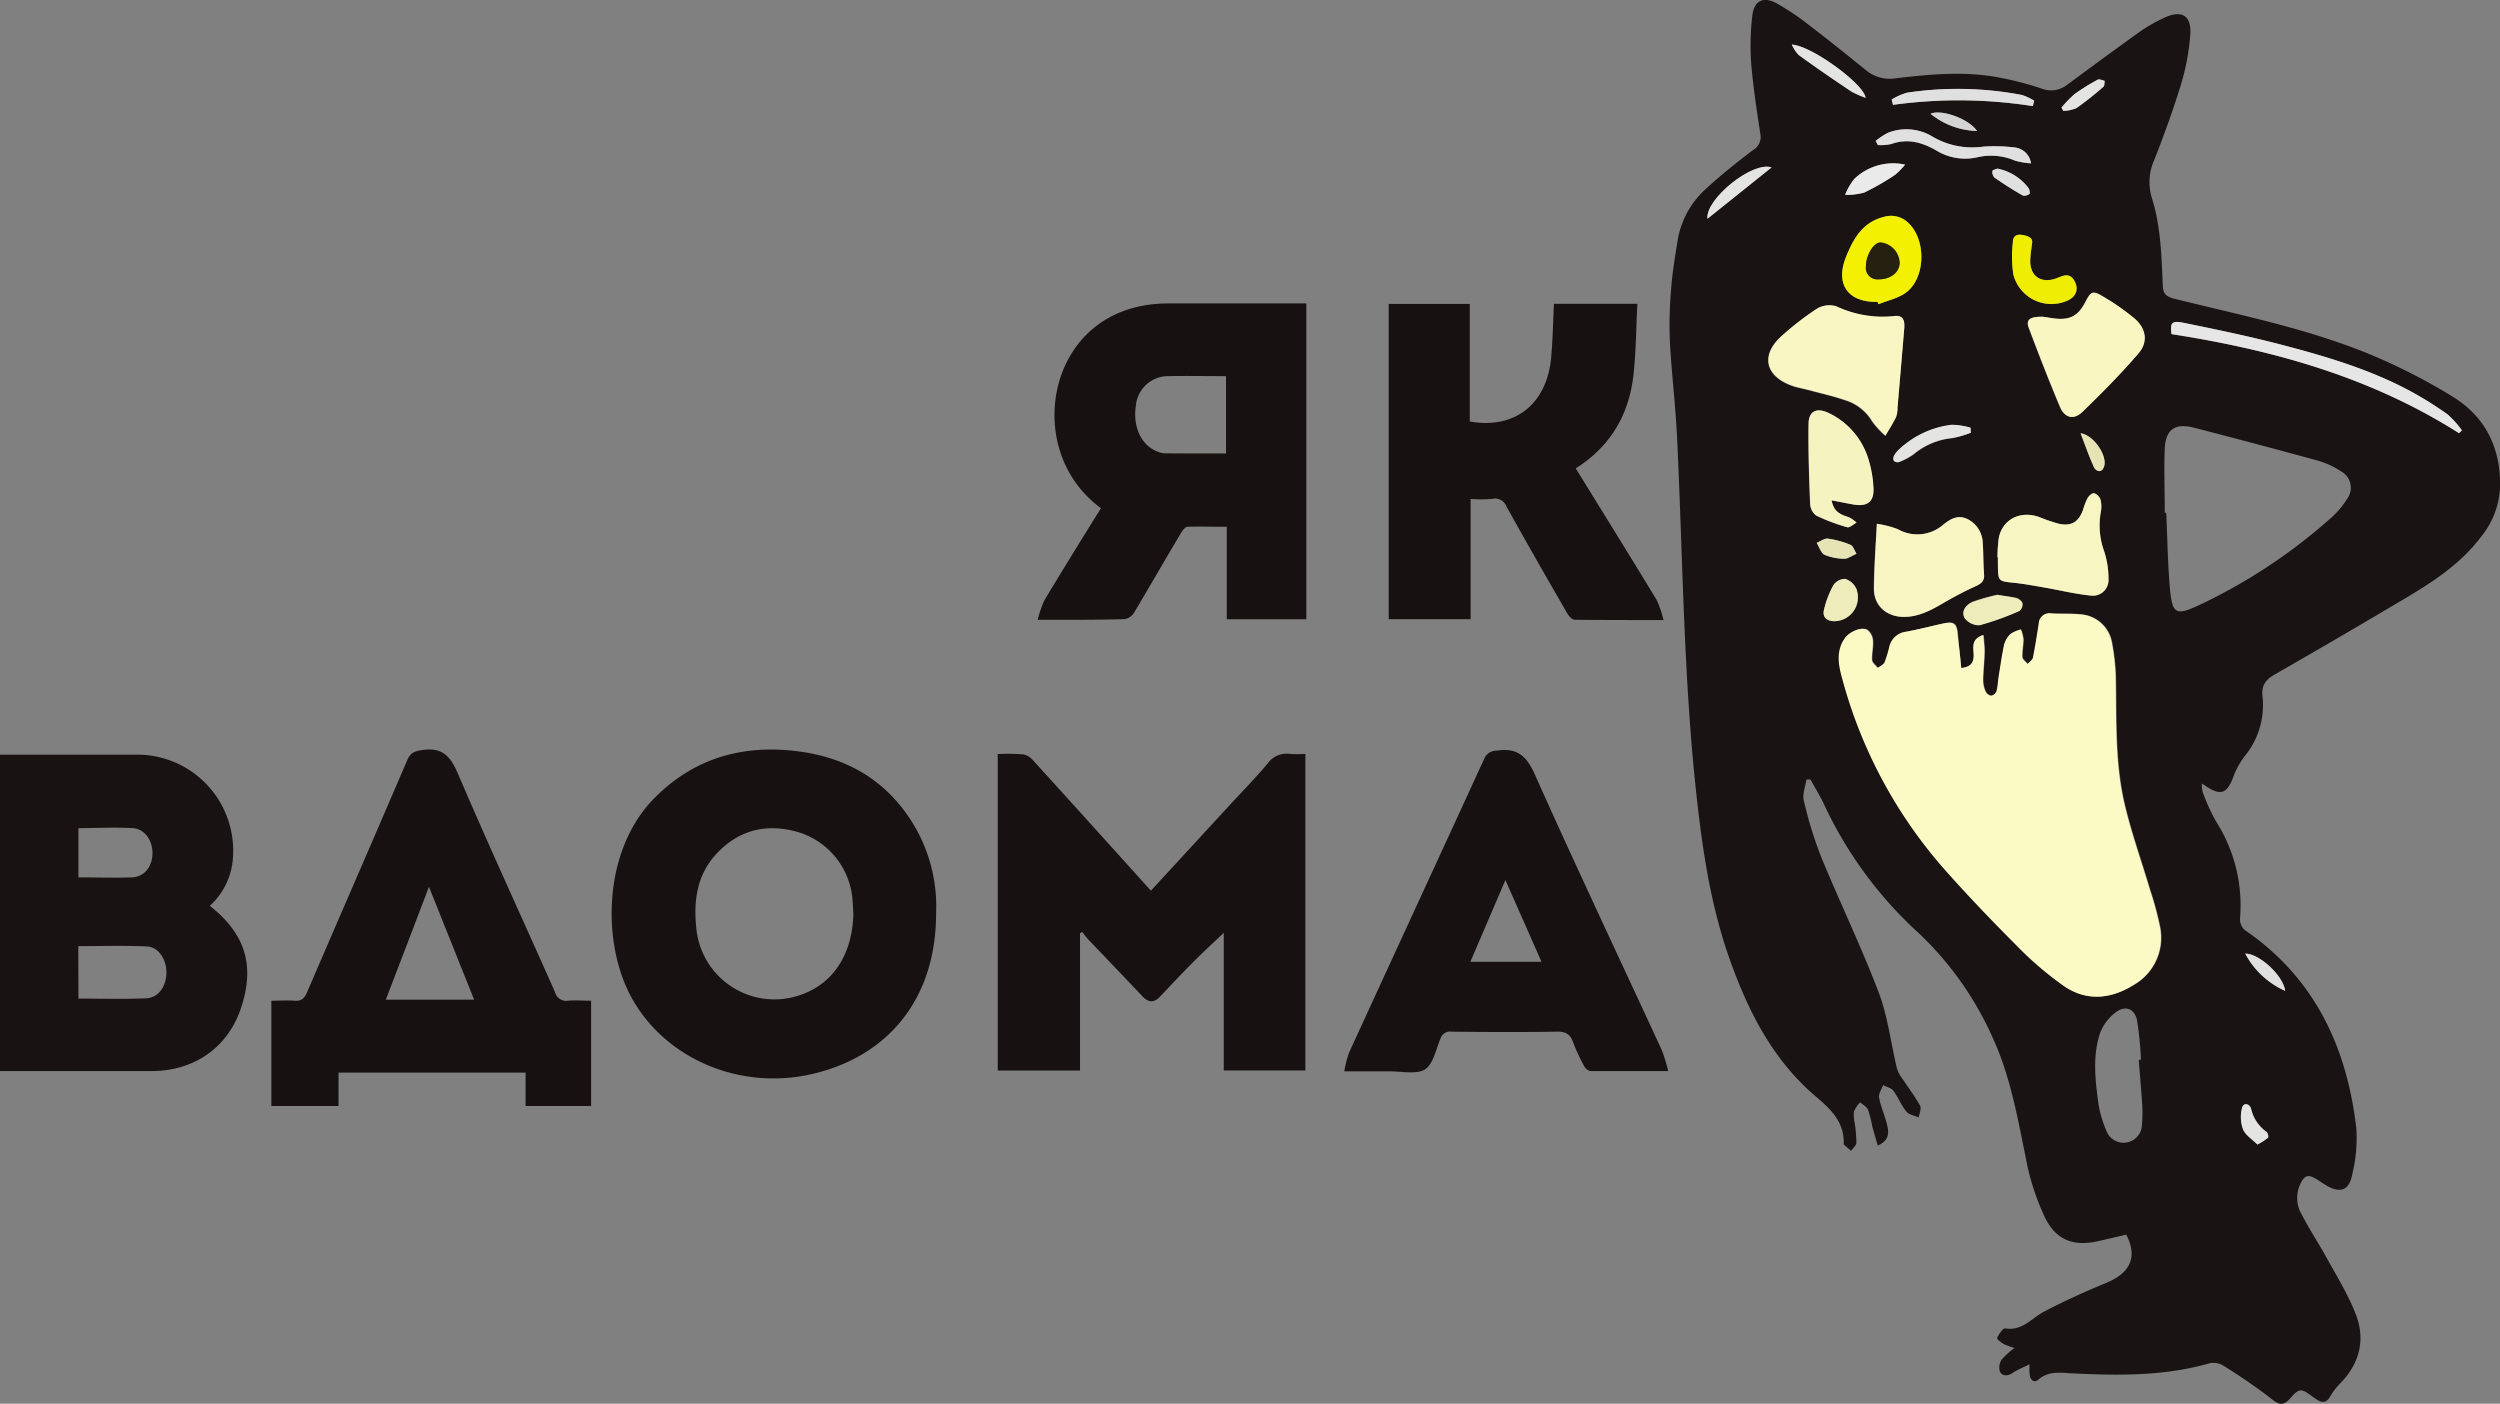 <svg id="Слой_1" data-name="Слой 1" xmlns="http://www.w3.org/2000/svg" viewBox="0 0 470.04 263.93"><rect x="0" y="0" width="470.04" height="263.93" fill="#808080" stroke="none"/><defs><style>.cls-1{fill:#191413;}.cls-2{fill:#171211;}.cls-3{fill:#181312;}.cls-4{fill:#fbf9c4;}.cls-5{fill:#f9f6c3;}.cls-6{fill:#f9f6c2;}.cls-7{fill:#f8f5c2;}.cls-8{fill:#f7f5c1;}.cls-9{fill:#f5f3c0;}.cls-10{fill:#f3f001;}.cls-11{fill:#e6e6e6;}.cls-12{fill:#efed01;}.cls-13{fill:#e1e0e0;}.cls-14{fill:#eeecbb;}.cls-15{fill:#e4e4e3;}.cls-16{fill:#eaeaea;}.cls-17{fill:#e6e4b5;}.cls-18{fill:#d5d4d4;}.cls-19{fill:#25200f;}</style></defs><path class="cls-1" d="M396.94,374.55c-1.25.63-2.25,1-3.16,1.62s-1.92.69-2.42-.25a2.66,2.66,0,0,1,.33-2.23,13.58,13.58,0,0,1,2.43-2.2,13.66,13.66,0,0,1-2-.72c-.51-.3-1.35-.89-1.28-1.17a5.18,5.18,0,0,1,1.21-1.7.49.49,0,0,1,.36-.09c3.11.53,4.88-1.89,7.23-3.14,3.81-2,7.78-3.79,11.77-5.44,4.5-1.87,5.88-4.88,3.7-9.05l-5,1.17c-4.75,1.12-8.14,0-10.29-4.42a45.71,45.71,0,0,1-3.53-10.88c-1.6-7.77-2.92-15.6-6.28-22.88a61.35,61.35,0,0,0-13.71-19.49,76.23,76.23,0,0,1-17.84-24.06c-.78-1.72-1.79-3.34-2.7-5l-.78,0c-.19,1.31-.78,2.73-.49,3.92a76.1,76.1,0,0,0,3.26,10.61c3.51,8.53,7.54,16.86,10.82,25.48,1.73,4.58,2.3,9.59,3.46,14.4a6.94,6.94,0,0,0,1.12,2c1.07,1.64,2.28,3.21,3.21,4.92.29.53-.15,1.45-.25,2.2-.79-.35-1.82-.5-2.31-1.09-1-1.19-1.54-2.69-2.46-3.92-.41-.54-1.28-.72-1.94-1.07-.27.77-.88,1.61-.76,2.31.29,1.63,1,3.19,1.42,4.8s.71,3.22-1.67,4.25c-.34-1.23-.68-2.36-1-3.5a22.79,22.79,0,0,0-.82-3.23c-.24-.58-1-.94-1.48-1.4a5.94,5.94,0,0,0-1.17,1.73,6.93,6.93,0,0,0,.15,2.2,27,27,0,0,1,.31,3.69c0,.51-.66,1-1,1.51L362,333.22s0-.12,0-.18c.11-4.06-2.45-6.45-5.27-8.85-8-6.81-12.6-15.82-16.07-25.5-3.63-10.12-5.2-20.66-6.36-31.27-2.44-22.34-2.55-44.82-3.64-67.24-.29-6.06-1.05-12.1-1.36-18.17a79.54,79.54,0,0,1,.28-10c.22-2.84.7-5.66,1.15-8.47a16.69,16.69,0,0,1,5.08-9.73c2.9-2.69,6-5.17,9.16-7.56a2.82,2.82,0,0,0,1.34-3.08c-.67-4.47-1.37-8.95-1.73-13.46a48.58,48.58,0,0,1,.21-8.52c.28-3,2.05-3.92,4.64-2.49a46.48,46.48,0,0,1,5.71,3.81c3.75,2.86,7.43,5.81,11.09,8.78a7,7,0,0,0,5.55,1.48c6.3-.75,12.62-1.34,18.92-.24a61.54,61.54,0,0,1,8.45,2.15A4.89,4.89,0,0,0,404,134c4.49-3.32,9-6.64,13.52-9.88a30,30,0,0,1,4.83-2.77c3.22-1.47,5.06-.36,4.81,3.19a43.13,43.13,0,0,1-1.72,9.28c-1.46,4.79-3.18,9.52-5,14.18a10.25,10.25,0,0,0-.53,7.2c1.72,5.39,1.84,11,2.08,16.56.06,1.44.52,2,2.06,2.43,12.75,3.17,25.69,5.72,37.84,10.88a111.87,111.87,0,0,1,14.51,7.5c6.34,3.86,9.2,9.85,9,17.25a16,16,0,0,1-3.72,9.34c-3.61,4.74-8.46,8-13.47,11q-12.54,7.47-25.22,14.73c-1.63.94-2.46,2-2.26,4a15.16,15.16,0,0,1-3.42,11.43,15.66,15.66,0,0,0-2.17,4.08c-1.12,2.84-2.27,3.25-4.9,1.56-.2-.12-.39-.26-.9-.59a5.88,5.88,0,0,0,.15,1.6,35.74,35.74,0,0,0,2.53,5.55,29.31,29.31,0,0,1,4.5,18.09,2.64,2.64,0,0,0,1.31,2.6c12.89,9,18.85,22,20.56,37.13a29.17,29.17,0,0,1-.81,8.64c-.58,2.91-2.22,3.45-4.76,2-.54-.32-1.05-.67-1.57-1-2-1.3-2.67-1.08-3.6,1.15a6.16,6.16,0,0,0,.52,5.38c1.37,2.64,3,5.12,4.46,7.73,2,3.63,4.21,7.18,5.68,11,1.79,4.71.69,9.14-2.91,12.85a12.45,12.45,0,0,0-1.92,2.49c-.64,1.12-1.38,1.32-2.43.67-.36-.23-.73-.47-1.07-.73-1.91-1.41-2.34-1.48-3.88.28-1.19,1.36-2,1.62-3.54.36a107.19,107.19,0,0,0-9.16-6.33,3.52,3.52,0,0,0-2.59-.47c-8.5,2.44-17.16,2.34-25.86,1.9-2.22-.11-4.45-.49-6.37,1.19-.79.69-1.41.09-1.6-.77A11.66,11.66,0,0,1,396.94,374.55ZM384.1,243.65c-.2-2.13-.43-4.13-.58-6.15-.18-2.37-.71-2.75-3-2.19s-4.44,1.07-6.69,1.49a3.66,3.66,0,0,0-3.15,2.75,23.27,23.27,0,0,1-.91,3c-.2.46-.85.72-1.3,1.06-.37-.49-1-1-1.07-1.47-.08-1.23.27-2.48.16-3.7a2.8,2.8,0,0,0-1.06-2c-1.19-.62-3.38.41-4.2,1.57-1.74,2.49-1.17,5.17-.46,7.71a89.34,89.34,0,0,0,18.67,35.15c4.53,5.18,9.3,10.15,14.16,15a63,63,0,0,0,8.89,7.59c4.2,2.88,8.76,2.4,13-.23a10.22,10.22,0,0,0,4.93-11.16,60.38,60.38,0,0,0-1.85-6.79c-1.6-5.39-3.51-10.71-4.79-16.18-1.75-7.52-1.5-15.26-1.62-22.95a40.17,40.17,0,0,0-.71-7.18,6.45,6.45,0,0,0-6-5.44c-1.78-.21-3.59-.05-5.38-.17a2,2,0,0,0-2.38,1.94c-.35,2.14-.67,4.29-1.1,6.41-.09.43-.63.77-1,1.15-.35-.43-.95-.85-1-1.3-.06-1.1.21-2.22.2-3.33a7.4,7.4,0,0,0-.47-1.85,6,6,0,0,0-1.93.83,4.35,4.35,0,0,0-1.21,2c-.44,1.92-.71,3.88-1,5.83-.16,1-.18,2-.43,2.92a1.43,1.43,0,0,1-1,.88,1.45,1.45,0,0,1-1.07-.78,5.37,5.37,0,0,1-.47-2.15c0-1.79.23-3.59.27-5.38,0-1-.13-2-.22-3.11-2.05.65-1.92,2-1.84,3.29S386.41,243.39,384.1,243.65Zm38.26-29.2h.28c.22,4.76.27,9.54.7,14.29s1.11,5.1,5.39,3.12a103.39,103.39,0,0,0,25-16.54,15.56,15.56,0,0,0,2.86-3.4,3.51,3.51,0,0,0-1.17-5.3,15.64,15.64,0,0,0-4.19-1.94q-11.65-3.19-23.35-6.21c-3.72-.95-5.42.36-5.54,4.27S422.36,210.55,422.36,214.45Zm-49-34.93c0-.69.09-2.28-1.84-2a20.55,20.55,0,0,1-11-1.84,4.55,4.55,0,0,0-3.6.45,54.51,54.51,0,0,0-6.49,5c-4.17,3.62-3.34,7.67,1.88,9.51,1,.36,2.16.54,3.24.83,2.2.6,4.45,1.1,6.61,1.84a8.91,8.91,0,0,1,5.14,4,16.68,16.68,0,0,0,2.49,2.71c.69-1.17,1.44-2.31,2-3.52a5.44,5.44,0,0,0,.27-1.83C372.54,189.8,372.94,185,373.4,179.52Zm26-1.92c-2.44,0-3.18.57-2.61,2.09,1.88,5,3.8,9.94,5.86,14.85.87,2.07,2.56,2.51,4.19,1,3.66-3.51,7.24-7.13,10.55-11,1.88-2.17,1.48-4.7-.74-6.61a44.25,44.25,0,0,0-5.93-4.13c-1.9-1.16-2.26-1-3.26,1-1.36,2.65-2.93,3.5-5.87,3.14C400.75,177.81,399.89,177.67,399.42,177.6Zm-31.17,38.94c-.21,4.43-.52,8.3-.55,12.17,0,3.16,2.28,5.27,5.5,5.33,2.65.05,4.91-1.07,7.14-2.37s4.33-2.4,6.57-3.44c1-.48,1.58-1,1.48-2.19-.15-1.92-.09-3.85-.24-5.77a5.2,5.2,0,0,0-2.72-4.54c-1.88-1-3.32-.17-4.73,1a7.41,7.41,0,0,1-8.52.82A18.2,18.2,0,0,0,368.25,216.54Zm22.66,6.31H391c0,.5,0,1,0,1.49,0,3,.06,3,3.08,3.29,1.9.2,3.78.56,5.66.88,2.9.51,5.77,1.22,8.69,1.51a2.94,2.94,0,0,0,3.36-3.16,16.33,16.33,0,0,0-.84-5.24,14.2,14.2,0,0,1-.6-7.3,5.47,5.47,0,0,0-.06-2.35,2,2,0,0,0-1.21-1.19c-.32-.08-1,.49-1.22.92a12.82,12.82,0,0,0-.86,2.24c-.84,2.28-2.22,3.11-4.6,2.57a33.13,33.13,0,0,1-3.67-1.26c-3.52-1.24-6.84.44-7.55,3.9A26.64,26.64,0,0,0,390.91,222.85Zm-31.19-10.73c1.6.3,2.85.56,4.11.78,2.69.47,4-.54,3.78-3.26a21.5,21.5,0,0,0-1-5.46,14.13,14.13,0,0,0-7.37-8.46c-2.31-1.12-3.79-.37-3.82,2.07-.07,5,.1,10,.3,15a2.94,2.94,0,0,0,1.13,2.19,35.39,35.39,0,0,0,5.84,2.2c.46.13,1.16-.56,1.75-.87a6,6,0,0,0-1.43-1C361.58,214.82,360.15,214.45,359.72,212.12ZM417.47,317.3l.42,0a66.69,66.69,0,0,0-.73-7.36c-.45-2.26-2.22-2.94-4.05-1.54a8.82,8.82,0,0,0-2.91,3.88c-1.44,4.34-.92,8.84-.31,13.27a21.2,21.2,0,0,0,1.51,5.14,3.45,3.45,0,0,0,6.67-1.13,28.64,28.64,0,0,0,0-4.63C417.89,322.35,417.66,319.83,417.47,317.3ZM368.35,174.81l.19.44c1.78-.73,3.82-1.14,5.28-2.28,3.56-2.76,3.68-9.72.45-12.89a4.65,4.65,0,0,0-4.76-1.24c-4,1-5.71,4.12-7.07,7.5C360.36,171.5,362.8,174.93,368.35,174.81Zm109.33,24.68.55-.5a17.72,17.72,0,0,0-2.69-3,66.9,66.9,0,0,0-7.25-4.51c-7.72-4.11-16.07-6.53-24.47-8.72-5.93-1.55-11.94-2.79-17.95-4-2.23-.45-2.52,0-2.24,2.13C442.82,183.86,461.16,189,477.68,199.49Zm-80.29-35.58c.26-1-.48-1.43-1.74-1.67s-1.8.35-1.83,1.41a23.34,23.34,0,0,0,.09,6,7.39,7.39,0,0,0,10,5c1.84-.72,2.4-2.24,1.45-3.85s-2.11-.88-3.26-.45c-3.05,1.15-5.24-.42-5-3.66C397.12,165.87,397.25,165.08,397.39,163.91ZM368,144.56l.41.77a9.12,9.12,0,0,0,2.52-.19c3.08-1.1,5.79-.32,8.49,1.23a10.32,10.32,0,0,0,7.69,1.26,11.38,11.38,0,0,1,7.09.64,13.74,13.74,0,0,0,3,.5,3.5,3.5,0,0,0-3.28-3,30.47,30.47,0,0,0-5.73-.13,14.78,14.78,0,0,1-9.44-1.84,9.42,9.42,0,0,0-8.41-.78A11.91,11.91,0,0,0,368,144.56ZM397.55,138l.27-1a10.71,10.71,0,0,0-2.28-1.07,64.12,64.12,0,0,0-21.63-.44,11.42,11.42,0,0,0-2.9,1.29l.25,1A90.13,90.13,0,0,1,397.55,138Zm-6.65,91.85a42.48,42.48,0,0,0-4.54,1.26c-1.3.5-2.33,1.73-1.64,3.06a3.34,3.34,0,0,0,2.87,1.36,53.46,53.46,0,0,0,7.45-2.68,1.61,1.61,0,0,0,.57-1.4c-.07-.38-.66-.83-1.1-1C393.5,230.25,392.45,230.15,390.9,229.89Zm-30.65,5a4.48,4.48,0,0,0,4.13-6.12,3.45,3.45,0,0,0-2.08-1.84,2.7,2.7,0,0,0-2.21,1.17,17.85,17.85,0,0,0-1.81,4.78C358,234.11,358.86,234.89,360.25,234.84Zm25.65-35.43,0-.92a13.17,13.17,0,0,0-3.56-.55,17.47,17.47,0,0,0-9.75,4.51,5.12,5.12,0,0,0-1.05,1.27,1.12,1.12,0,0,0-.06,1,1,1,0,0,0,1,.2,11.93,11.93,0,0,0,2.75-1.48,13.23,13.23,0,0,1,7.22-3A19.81,19.81,0,0,0,385.9,199.41Zm-33.66-73a6.6,6.6,0,0,0,1.3,2c3.24,2.35,6.55,4.62,9.88,6.85a17.21,17.21,0,0,0,2.68,1.19C366,134,356.07,126.66,352.24,126.43ZM373.54,149a10.55,10.55,0,0,0-9.55,2.69,11.43,11.43,0,0,0-1.73,3,12.37,12.37,0,0,0,3.61-.44,46.58,46.58,0,0,0,5.77-3.32A12.9,12.9,0,0,0,373.54,149Zm-25.11.53c-3.59-1.23-12.5,6-12.05,9.65Zm91.35,183.71a10.94,10.94,0,0,0,2-1.31c.15-.14,0-.91-.28-1.09a7.3,7.3,0,0,1-2.9-4.34c-.24-.93-1.4-1.31-1.7-.18a6.78,6.78,0,0,0,.17,4C437.51,331.47,438.78,332.23,439.78,333.24ZM361.39,223.07a4.37,4.37,0,0,0,1.16,0c.63-.27,1.24-.59,1.86-.9-.37-.57-.61-1.45-1.12-1.67a16.9,16.9,0,0,0-4.24-1.17c-.66-.09-1.42.51-2.13.79.48.78.78,1.87,1.48,2.25A9.72,9.72,0,0,0,361.39,223.07Zm41.55-84.79.35.65a7.11,7.11,0,0,0,2.48-.54,62.78,62.78,0,0,0,5.05-4c.23-.2.18-.74.25-1.12-.44-.08-1-.39-1.31-.22a39.55,39.55,0,0,0-4.38,2.73A22.5,22.5,0,0,0,402.94,138.28Zm-12.05,11.47c-.25.11-.89.22-.93.44a1.51,1.51,0,0,0,.39,1.26c1.72,1.18,3.48,2.3,5.29,3.34.3.18.95,0,1.29-.27.14-.1,0-.85-.21-1.14A9.66,9.66,0,0,0,390.89,149.75ZM445,304.35c-.41-2.92-5-7.06-7.51-7A15.76,15.76,0,0,0,445,304.35ZM406.53,199.5c.88,2.27,1.59,4.39,2.53,6.4.33.7,1.34,1.19,1.84,0C411.74,204,409.14,199.89,406.53,199.5Zm-19.47-56.83c-1.52-2.28-6.72-4.14-8.74-3.23A14.32,14.32,0,0,0,387.06,142.67Z" transform="translate(-15.35 -118.05)"/><path class="cls-2" d="M231.74,285.51l14.85-16.13c2.4-2.6,4.87-5.12,7.14-7.83a4.32,4.32,0,0,1,4.14-1.75,25.41,25.41,0,0,0,2.91,0v59.52H245.44V293.43c-2,1.9-3.86,3.61-5.65,5.4-2.14,2.15-4.23,4.36-6.31,6.58-1.13,1.2-2.17,1.19-3.29,0q-5.13-5.4-10.27-10.77c-.4-.43-.74-.91-1.11-1.37l-.4.25v25.81H202.94V259.82a43,43,0,0,1,4.83.06,3.54,3.54,0,0,1,1.9,1.22C217,269.16,224.29,277.26,231.74,285.51Z" transform="translate(-15.35 -118.05)"/><path class="cls-2" d="M191.35,289.84c0,15.61-8.66,26.78-23.38,30.16-13.47,3.09-27.46-2.81-33.84-14.31-5.66-10.2-5.5-27.62,4.16-37.48,7.22-7.38,16.16-10.1,26.24-9,10.25,1.08,18.27,5.91,23.3,15.11A30,30,0,0,1,191.35,289.84Zm-15.55.07c-.05-.77-.08-1.63-.15-2.5a14.47,14.47,0,0,0-10-12.84c-6-1.82-11.44-.57-15.73,4.16-3.54,3.9-4.18,8.71-3.66,13.73a14.75,14.75,0,0,0,19.28,12.76C171.85,303.2,175.59,297.66,175.8,289.91Z" transform="translate(-15.35 -118.05)"/><path class="cls-3" d="M54.8,288.36c6.8,5.36,8.57,11.43,5.75,19.53-2.51,7.19-8.75,11.52-16.68,11.54H15.35V259.94H40.68a18.06,18.06,0,0,1,18.47,19.31A13.31,13.31,0,0,1,54.8,288.36ZM30.1,305.8c4.32,0,8.57.14,12.8-.06,2.26-.11,3.72-2.28,3.74-4.79S45.17,296.12,43,296c-4.29-.2-8.6-.06-12.93-.06Zm0-22.79c3.43,0,6.76.12,10.09,0,2.3-.11,3.78-2,3.83-4.46s-1.47-4.68-3.73-4.8c-3.38-.18-6.77,0-10.19,0Z" transform="translate(-15.35 -118.05)"/><path class="cls-2" d="M210.46,234.58a19.78,19.78,0,0,1,1.25-3.67c3.48-5.77,7-11.48,10.64-17.31a21.06,21.06,0,0,1-7.69-10.69c-3.83-12,2.8-27.77,20.3-27.81,8.62,0,17.24,0,26,0v59.38H246V217.09c-2.56,0-5-.06-7.35,0-.43,0-.95.66-1.23,1.14-3,5-5.85,10-8.84,15a2.59,2.59,0,0,1-1.73,1.22C221.61,234.62,216.34,234.58,210.46,234.58Zm35.4-31.27V188.77c-3.68,0-7.25-.07-10.83,0a6.09,6.09,0,0,0-6.12,5.58c-.61,4,1.08,7.53,4.13,8.63a3.94,3.94,0,0,0,1.25.3C238.11,203.32,241.94,203.31,245.86,203.31Z" transform="translate(-15.35 -118.05)"/><path class="cls-2" d="M79,319.72V326H66.37v-19.8c1.52,0,2.93-.11,4.32,0s1.92-.48,2.42-1.65c6.25-14.53,12.56-29,18.8-43.57.58-1.37,1.34-1.69,2.81-1.91,3.71-.54,5.27,1.05,6.7,4.38,5.91,13.8,12.2,27.43,18.29,41.15a2.17,2.17,0,0,0,2.47,1.6c1.4-.12,2.83,0,4.31,0V326H114.17v-6.28ZM96,284.78C93.22,292.12,90.58,299,87.89,306h16.6Z" transform="translate(-15.35 -118.05)"/><path class="cls-2" d="M307.51,175.17H323.2c-.22,4.36-.25,8.67-.69,13-.77,7.63-4.24,13.75-10.9,17.94,5.13,8.31,10.22,16.5,15.22,24.74a19.12,19.12,0,0,1,1.28,3.78c-5.9,0-11.28,0-16.66-.05-.48,0-1.11-.65-1.4-1.15-3.86-6.69-7.71-13.39-11.46-20.15a2.3,2.3,0,0,0-2.74-1.42,27.47,27.47,0,0,1-4,0v22.61h-15.4V175.2h15.24v22.1c8.65,1.52,14.7-3.45,15.34-12.46C307.29,181.65,307.36,178.44,307.51,175.17Z" transform="translate(-15.35 -118.05)"/><path class="cls-2" d="M329,319.43c-5.21,0-9.91,0-14.61,0a1.74,1.74,0,0,1-1.16-.88,34.49,34.49,0,0,1-2.11-4.53c-.58-1.68-1.59-2.07-3.3-2-6.51.11-13,.07-19.53,0a1.88,1.88,0,0,0-2.1,1.29c-.86,2-1.36,4.84-2.94,5.82s-4.44.33-6.72.35c-2.66,0-5.32,0-8.43,0a20.39,20.39,0,0,1,.91-3.55c8.44-18.41,16.95-36.8,25.39-55.21a2.49,2.49,0,0,1,2.34-1.54c3.81-.57,5.59.91,7.19,4.49,7.75,17.37,15.9,34.56,23.87,51.83A30.49,30.49,0,0,1,329,319.43Zm-23.82-20.54-6.79-15.37c-2.28,5.33-4.42,10.31-6.59,15.37Z" transform="translate(-15.35 -118.05)"/><path class="cls-4" d="M384.1,243.65c2.31-.26,2.38-1.53,2.29-2.91s-.21-2.64,1.84-3.29c.09,1.13.24,2.12.22,3.11,0,1.79-.24,3.59-.27,5.38a5.37,5.37,0,0,0,.47,2.15,1.45,1.45,0,0,0,1.07.78,1.43,1.43,0,0,0,1-.88c.25-.94.27-2,.43-2.92.32-1.95.59-3.91,1-5.83a4.35,4.35,0,0,1,1.21-2,6,6,0,0,1,1.93-.83,7.4,7.4,0,0,1,.47,1.85c0,1.11-.26,2.23-.2,3.33,0,.45.63.87,1,1.3.33-.38.87-.72,1-1.15.43-2.12.75-4.27,1.1-6.41a2,2,0,0,1,2.38-1.94c1.79.12,3.6,0,5.38.17a6.45,6.45,0,0,1,6,5.44,40.17,40.17,0,0,1,.71,7.18c.12,7.69-.13,15.43,1.62,22.95,1.28,5.47,3.19,10.79,4.79,16.18a60.38,60.38,0,0,1,1.85,6.79,10.22,10.22,0,0,1-4.93,11.16c-4.21,2.63-8.77,3.11-13,.23a63,63,0,0,1-8.89-7.59c-4.86-4.87-9.63-9.84-14.16-15a89.34,89.34,0,0,1-18.67-35.15c-.71-2.54-1.28-5.22.46-7.71.82-1.16,3-2.19,4.2-1.57a2.8,2.8,0,0,1,1.06,2c.11,1.22-.24,2.47-.16,3.7,0,.51.7,1,1.07,1.47.45-.34,1.1-.6,1.3-1.06a23.27,23.27,0,0,0,.91-3,3.66,3.66,0,0,1,3.15-2.75c2.25-.42,4.47-1,6.69-1.49s2.86-.18,3,2.19C383.67,239.52,383.9,241.52,384.1,243.65Z" transform="translate(-15.35 -118.05)"/><path class="cls-5" d="M373.4,179.52c-.46,5.47-.86,10.28-1.27,15.09a5.44,5.44,0,0,1-.27,1.83c-.59,1.21-1.34,2.35-2,3.52a16.68,16.68,0,0,1-2.49-2.71,8.91,8.91,0,0,0-5.14-4c-2.16-.74-4.41-1.24-6.61-1.84-1.08-.29-2.19-.47-3.24-.83-5.22-1.84-6.05-5.89-1.88-9.51a54.51,54.51,0,0,1,6.49-5,4.55,4.55,0,0,1,3.6-.45,20.55,20.55,0,0,0,11,1.84C373.49,177.24,373.42,178.83,373.4,179.52Z" transform="translate(-15.35 -118.05)"/><path class="cls-6" d="M399.42,177.6c.47.07,1.33.21,2.19.32,2.94.36,4.51-.49,5.87-3.14,1-1.95,1.36-2.14,3.26-1a44.25,44.25,0,0,1,5.93,4.13c2.22,1.91,2.62,4.44.74,6.61-3.31,3.83-6.89,7.45-10.55,11-1.63,1.55-3.32,1.11-4.19-1-2.06-4.91-4-9.87-5.86-14.85C396.24,178.17,397,177.56,399.42,177.6Z" transform="translate(-15.35 -118.05)"/><path class="cls-7" d="M368.25,216.54a18.2,18.2,0,0,1,3.93,1,7.41,7.41,0,0,0,8.52-.82c1.41-1.12,2.85-2,4.73-1a5.2,5.2,0,0,1,2.72,4.54c.15,1.92.09,3.85.24,5.77.1,1.21-.45,1.71-1.48,2.19-2.24,1-4.44,2.19-6.57,3.44s-4.49,2.42-7.14,2.37c-3.22-.06-5.52-2.17-5.5-5.33C367.73,224.84,368,221,368.25,216.54Z" transform="translate(-15.35 -118.05)"/><path class="cls-8" d="M390.91,222.85a26.64,26.64,0,0,1,.25-3.7c.71-3.46,4-5.14,7.55-3.9a33.13,33.13,0,0,0,3.67,1.26c2.38.54,3.76-.29,4.6-2.57a12.82,12.82,0,0,1,.86-2.24c.25-.43.9-1,1.22-.92a2,2,0,0,1,1.21,1.19,5.47,5.47,0,0,1,.06,2.35,14.2,14.2,0,0,0,.6,7.3,16.33,16.33,0,0,1,.84,5.24,2.94,2.94,0,0,1-3.36,3.16c-2.92-.29-5.79-1-8.69-1.51-1.88-.32-3.76-.68-5.66-.88-3-.31-3-.26-3.08-3.29,0-.5,0-1,0-1.49Z" transform="translate(-15.35 -118.05)"/><path class="cls-9" d="M359.72,212.12c.43,2.33,1.86,2.7,3.27,3.19a6,6,0,0,1,1.43,1c-.59.31-1.29,1-1.75.87a35.39,35.39,0,0,1-5.84-2.2,2.94,2.94,0,0,1-1.13-2.19c-.2-5-.37-10-.3-15,0-2.44,1.51-3.19,3.82-2.07a14.13,14.13,0,0,1,7.37,8.46,21.5,21.5,0,0,1,1,5.46c.19,2.72-1.09,3.73-3.78,3.26C362.57,212.68,361.32,212.42,359.72,212.12Z" transform="translate(-15.35 -118.05)"/><path class="cls-10" d="M368.35,174.81c-5.55.12-8-3.31-5.91-8.47,1.36-3.38,3.09-6.49,7.07-7.5a4.65,4.65,0,0,1,4.76,1.24c3.23,3.17,3.11,10.13-.45,12.89-1.46,1.14-3.5,1.55-5.28,2.28Zm.16-4.24c2.23,0,3.93-1.25,4-3a4,4,0,0,0-3.56-3.89c-1.27-.08-2.76,2.31-2.78,4.46A2.16,2.16,0,0,0,368.51,170.57Z" transform="translate(-15.35 -118.05)"/><path class="cls-11" d="M477.68,199.49c-16.52-10.51-34.86-15.63-54.05-18.63-.28-2.09,0-2.58,2.24-2.13,6,1.23,12,2.47,17.95,4,8.4,2.19,16.75,4.61,24.47,8.72a66.9,66.9,0,0,1,7.25,4.51,17.72,17.72,0,0,1,2.69,3Z" transform="translate(-15.35 -118.05)"/><path class="cls-12" d="M397.39,163.91c-.14,1.17-.27,2-.32,2.77-.21,3.24,2,4.81,5,3.66,1.15-.43,2.35-1.08,3.26.45s.39,3.13-1.45,3.85a7.39,7.39,0,0,1-10-5,23.34,23.34,0,0,1-.09-6c0-1.06.53-1.65,1.83-1.41S397.65,162.87,397.39,163.91Z" transform="translate(-15.35 -118.05)"/><path class="cls-13" d="M368,144.56a11.91,11.91,0,0,1,2.36-1.56,9.42,9.42,0,0,1,8.41.78,14.78,14.78,0,0,0,9.44,1.84,30.47,30.47,0,0,1,5.73.13,3.5,3.5,0,0,1,3.28,3,13.74,13.74,0,0,1-3-.5,11.38,11.38,0,0,0-7.09-.64,10.32,10.32,0,0,1-7.69-1.26c-2.7-1.55-5.41-2.33-8.49-1.23a9.12,9.12,0,0,1-2.52.19Z" transform="translate(-15.35 -118.05)"/><path class="cls-13" d="M397.55,138a90.13,90.13,0,0,0-26.29-.24l-.25-1a11.42,11.42,0,0,1,2.9-1.29,64.12,64.12,0,0,1,21.63.44,10.71,10.71,0,0,1,2.28,1.07Z" transform="translate(-15.35 -118.05)"/><path class="cls-14" d="M390.9,229.89c1.55.26,2.6.36,3.61.64.44.13,1,.58,1.1,1a1.61,1.61,0,0,1-.57,1.4,53.46,53.46,0,0,1-7.45,2.68,3.34,3.34,0,0,1-2.87-1.36c-.69-1.33.34-2.56,1.64-3.06A42.48,42.48,0,0,1,390.9,229.89Z" transform="translate(-15.35 -118.05)"/><path class="cls-14" d="M360.25,234.84c-1.39,0-2.25-.73-2-2a17.85,17.85,0,0,1,1.81-4.78,2.7,2.7,0,0,1,2.21-1.17,3.45,3.45,0,0,1,2.08,1.84A4.48,4.48,0,0,1,360.25,234.84Z" transform="translate(-15.35 -118.05)"/><path class="cls-15" d="M385.9,199.41a19.81,19.81,0,0,1-3.52,1,13.23,13.23,0,0,0-7.22,3,11.93,11.93,0,0,1-2.75,1.48,1,1,0,0,1-1-.2,1.12,1.12,0,0,1,.06-1,5.12,5.12,0,0,1,1.05-1.27,17.47,17.47,0,0,1,9.75-4.51,13.17,13.17,0,0,1,3.56.55Z" transform="translate(-15.35 -118.05)"/><path class="cls-15" d="M352.24,126.43c3.83.23,13.72,7.6,13.86,10a17.21,17.21,0,0,1-2.68-1.19c-3.33-2.23-6.64-4.5-9.88-6.85A6.6,6.6,0,0,1,352.24,126.43Z" transform="translate(-15.35 -118.05)"/><path class="cls-16" d="M373.54,149a12.9,12.9,0,0,1-1.9,1.93,46.58,46.58,0,0,1-5.77,3.32,12.37,12.37,0,0,1-3.61.44,11.43,11.43,0,0,1,1.73-3A10.55,10.55,0,0,1,373.54,149Z" transform="translate(-15.35 -118.05)"/><path class="cls-15" d="M348.43,149.53l-12.05,9.65C335.93,155.53,344.84,148.3,348.43,149.53Z" transform="translate(-15.35 -118.05)"/><path class="cls-15" d="M439.78,333.24c-1-1-2.27-1.77-2.72-2.88a6.78,6.78,0,0,1-.17-4c.3-1.13,1.46-.75,1.7.18a7.3,7.3,0,0,0,2.9,4.34c.25.18.43,1,.28,1.09A10.94,10.94,0,0,1,439.78,333.24Z" transform="translate(-15.35 -118.05)"/><path class="cls-17" d="M361.39,223.07a9.72,9.72,0,0,1-3-.71c-.7-.38-1-1.47-1.48-2.25.71-.28,1.47-.88,2.13-.79a16.9,16.9,0,0,1,4.24,1.17c.51.22.75,1.1,1.12,1.67-.62.31-1.23.63-1.86.9A4.37,4.37,0,0,1,361.39,223.07Z" transform="translate(-15.35 -118.05)"/><path class="cls-15" d="M402.94,138.28a22.5,22.5,0,0,1,2.44-2.53,39.55,39.55,0,0,1,4.38-2.73c.3-.17.87.14,1.31.22-.07.38,0,.92-.25,1.12a62.78,62.78,0,0,1-5.05,4,7.11,7.11,0,0,1-2.48.54Z" transform="translate(-15.35 -118.05)"/><path class="cls-13" d="M390.89,149.75a9.66,9.66,0,0,1,5.83,3.63c.22.29.35,1,.21,1.14-.34.23-1,.45-1.29.27-1.81-1-3.57-2.16-5.29-3.34a1.51,1.51,0,0,1-.39-1.26C390,150,390.64,149.86,390.89,149.75Z" transform="translate(-15.35 -118.05)"/><path class="cls-13" d="M445,304.35a15.76,15.76,0,0,1-7.51-7C440.08,297.29,444.63,301.43,445,304.35Z" transform="translate(-15.35 -118.05)"/><path class="cls-17" d="M406.53,199.5c2.61.39,5.21,4.49,4.37,6.43-.5,1.16-1.51.67-1.84,0C408.12,203.89,407.41,201.77,406.53,199.5Z" transform="translate(-15.35 -118.05)"/><path class="cls-18" d="M387.06,142.67a14.32,14.32,0,0,1-8.74-3.23C380.34,138.53,385.54,140.39,387.06,142.67Z" transform="translate(-15.35 -118.05)"/><path class="cls-19" d="M368.51,170.57a2.16,2.16,0,0,1-2.33-2.48c0-2.15,1.51-4.54,2.78-4.46a4,4,0,0,1,3.56,3.89C372.44,169.32,370.74,170.61,368.51,170.57Z" transform="translate(-15.35 -118.05)"/></svg>